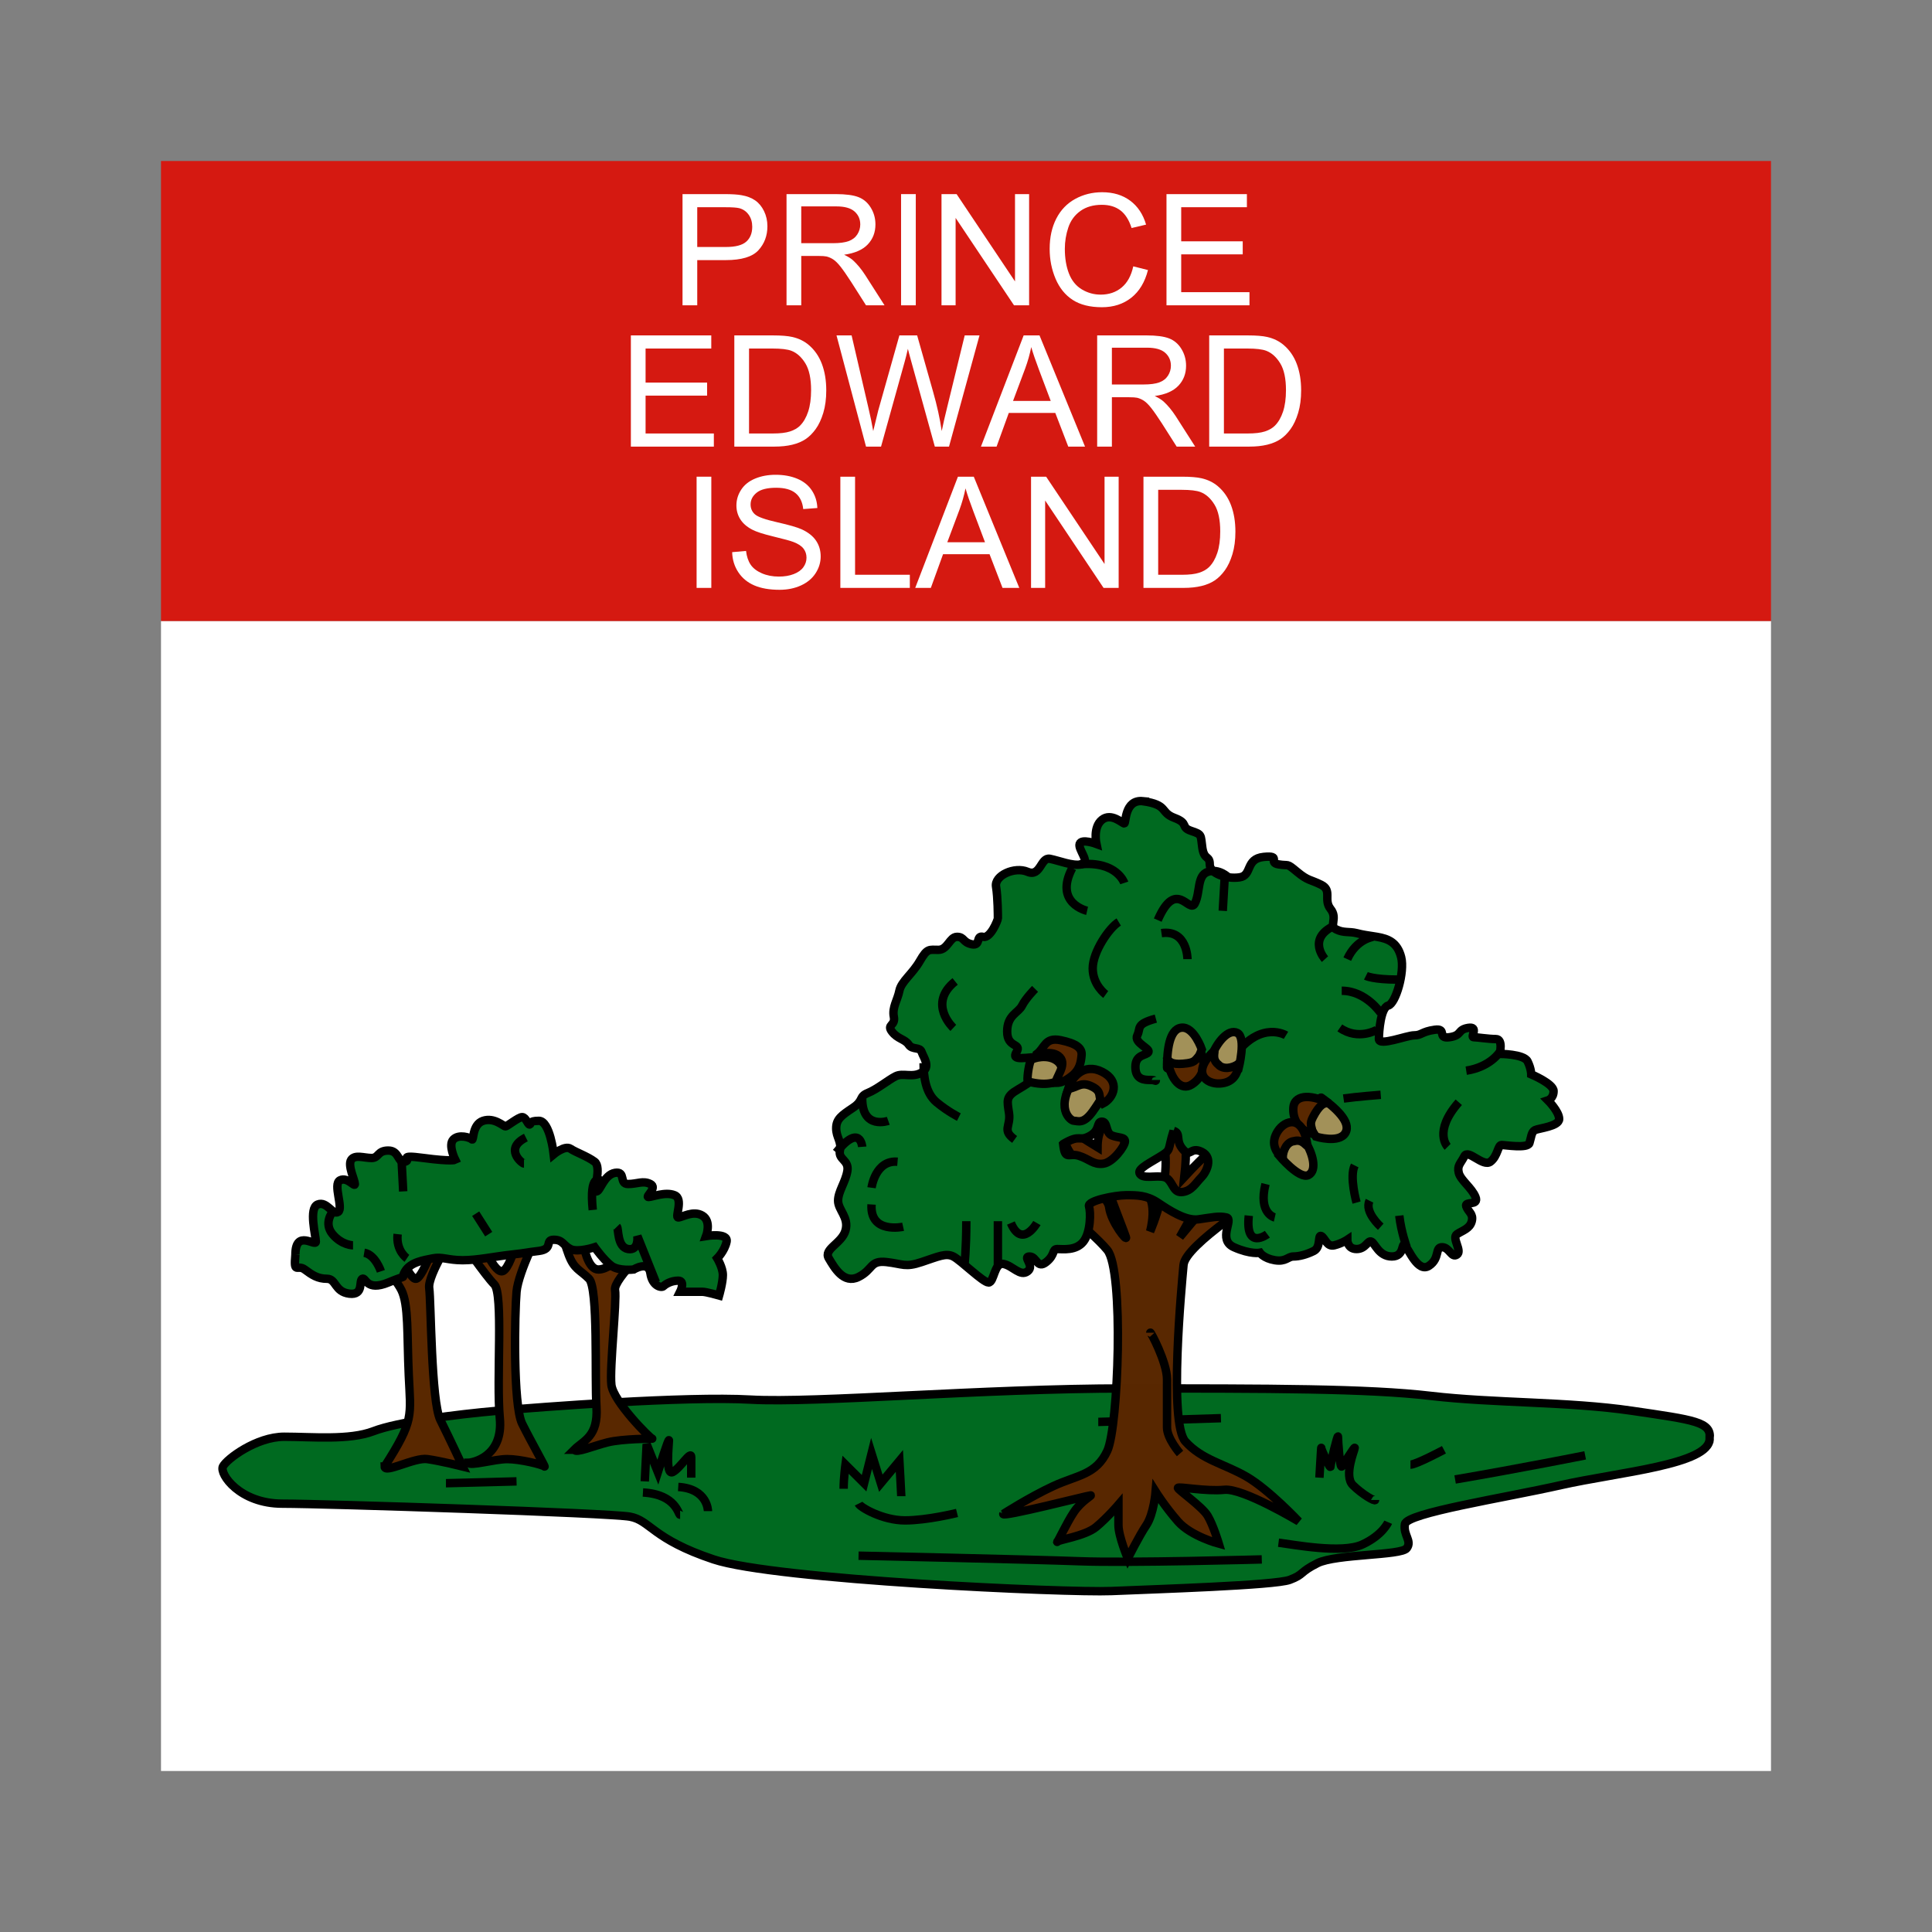 <svg:svg xmlns:dc="http://purl.org/dc/elements/1.1/" xmlns:ns1="http://sodipodi.sourceforge.net/DTD/sodipodi-0.dtd" xmlns:ns2="http://www.inkscape.org/namespaces/inkscape" xmlns:ns4="http://creativecommons.org/ns#" xmlns:rdf="http://www.w3.org/1999/02/22-rdf-syntax-ns#" xmlns:svg="http://www.w3.org/2000/svg" height="840" id="svg2" version="1.1" viewBox="-70 -70.0 840 840" width="840" ns1:docname="New document 1" ns2:version="0.48.4 r9939">
  <svg:rect x="-70" y="-70.0" width="840" height="840" fill="#808080" stroke="none"/>
  <ns1:namedview bordercolor="#666666" borderopacity="1.0" id="base" pagecolor="#ffffff" showgrid="false" ns2:current-layer="layer1" ns2:cx="706.10508" ns2:cy="988.54257" ns2:document-units="px" ns2:pageopacity="0.0" ns2:pageshadow="2" ns2:window-height="453" ns2:window-maximized="0" ns2:window-width="1358" ns2:window-x="66" ns2:window-y="450" ns2:zoom="0.24748737" />
  <svg:g id="layer1" transform="translate(0 -352.36)" ns2:groupmode="layer" ns2:label="Layer 1">
    <svg:rect height="500" id="rect3407" style="fill:#ffffff" width="700" x="0" y="552.36" />
    <svg:g id="g734" transform="matrix(2.745 0 0 2.745 -137.1 333.27)">
      <svg:path d="m295.24 209.32c0 4.12-14.42 5.3-23.55 7.36-9.12 2.06-24.43 4.41-24.72 6.18-0.3 1.76 1.17 2.65 0.29 3.82-0.88 1.18-11.18 0.89-14.13 2.36-2.94 1.47-2.06 1.77-4.41 2.65-2.36 0.88-21.2 1.47-28.26 1.77-7.07 0.29-53.28-1.77-62.99-5.01-9.72-3.24-10.01-6.18-13.25-6.77s-48.275-2.06-55.046-2.06c-6.77 0-10.008-4.71-9.419-5.89 0.589-1.17 5.298-4.71 9.714-4.71 4.415 0 10.302 0.59 14.129-0.88s12.952-2.65 19.722-3.24 29.73-2.35 40.03-1.76c10.31 0.58 36.8-1.77 59.46-1.77 22.67 0 38.27 0 48.28 1.18 10.01 1.17 21.78 0.88 31.79 2.35s12.66 1.77 12.36 4.42z" id="path658" style="fill-rule:evenodd;stroke:#000000;stroke-width:1pt;fill:#006a20" ns2:connector-curvature="0" />
      <svg:path d="m85.364 213.73c4.71-7.36 4.121-7.95 3.827-14.42-0.295-6.48 0-11.19-1.178-13.54-1.177-2.36-5.004-5.89-5.004-5.89s4.121-2.65 3.827-2.65 2.355 7.07 3.532 6.77c1.178-0.29 3.533-7.36 3.533-7.36h2.649s-4.416 6.77-4.121 8.84c0.294 2.06 0.294 17.95 1.766 20.89 1.472 2.95 3.532 7.36 3.532 7.36s-3.532-0.88-5.593-1.17c-2.06-0.3-6.77 2.35-6.77 1.17z" id="path671" style="fill-rule:evenodd;stroke:#000000;stroke-width:1pt;fill:#592800" ns2:connector-curvature="0" />
      <svg:path d="m198.4 206.67c0.88 0 19.43-0.59 19.43-0.59" id="path670" style="stroke:#000000;stroke-width:1pt;fill:none" ns2:connector-curvature="0" />
      <svg:path d="m183.98 220.21s4.12-2.65 7.94-4.42c3.83-1.76 6.77-1.76 8.54-5.59 1.76-3.83 2.65-28.55 0-31.79s-11.78-10.3-11.78-10.01c0 0.3 5.6-2.65 5.6-2.35 0 0.29 6.18 3.23 6.47 5.59 0.3 2.36 2.95 5.59 2.65 4.71-0.29-0.88-1.49-3.88-2.67-7.11-1.17-3.24-6.13-4.22-6.97-8.08 3.44-0.67 0.44-1.88 5.15 0.97 0.02-4.95 3.39-4.39 3.54-4.25 0.29 0.3 1.23 9.37 3.82 11.2 2.36 1.49 0.96 6.39 0.96 6.39s3.99-8.88 1.83-15.34c2.5-0.78 4.56-1.85 3.59 6.71 7.08-7.65 7.33-5.62 7.33-5.32 0 0.59-8.04 14.83-8.04 14.83l8.81-10.56s4.43 3.49 4.43 3.79c0 0.29-12.36 7.95-12.65 11.18-0.3 3.24-2.36 25.02 0.29 27.97 2.65 2.94 6.18 3.53 9.72 5.59 3.53 2.06 8.24 7.07 8.24 7.07s-8.83-5.3-11.78-5.01c-2.94 0.3-7.36-0.59-7.36-0.29 0 0.29 3.83 2.94 4.71 4.41 0.89 1.48 1.77 4.42 1.77 4.42s-4.42-1.18-6.48-3.53c-2.06-2.36-3.53-4.71-3.53-4.71s-0.29 3.53-1.47 5.3c-1.18 1.76-2.94 5.29-2.94 5.29s-1.48-3.53-1.48-5.29v-3.24s-1.76 2.06-3.53 3.53c-1.76 1.47-6.18 2.06-6.18 2.35 0 0.3 1.47-2.94 2.65-4.7 1.18-1.77 2.94-2.66 2.65-2.66s-14.13 3.54-13.83 2.95z" id="path656" style="fill-rule:evenodd;stroke:#000000;stroke-width:1pt;fill:#592800;fill-opacity:.996" transform="translate(-.624 1.041)" ns1:nodetypes="ccccccccccccscccccccccccccccccccccccccc" ns2:connector-curvature="0" />
      <svg:path d="m210.33 160.57c-1.04 3.23-0.21 2.91-2.29 4.16s-3.75 2.09-2.91 2.81c0.83 0.73 3.33-0.2 4.26 0.63 0.94 0.83 0.94 2.29 2.4 2.08 1.45-0.21 2.08-1.46 2.91-2.29s1.98-3.12 0.1-4.06c-1.87-0.94-1.76 1.04-3.01-0.42-1.25-1.45-0.21-2.49-1.46-2.91zm-17.49 2.08c2.82-1.66 2.4-0.31 4.17-1.25 1.77-0.93 1.04-2.29 1.97-2.29 0.94 0 0.53 1.77 1.57 2.19s2.08 0.21 2.08 0.94c0 0.72-1.87 3.33-3.44 3.53-1.56 0.21-2.18-0.72-3.85-1.25-1.66-0.52-2.18 0.84-2.5-1.87zm12.62-54.3c-2.94-0.29-2.65 3.53-2.94 3.53-0.3 0-2.06-1.76-3.53-0.58-1.47 1.17-0.89 3.82-0.89 3.82s-2.35-0.88-2.65 0c-0.29 0.89 1.77 2.95 0.3 3.24-1.47 0.3-3.53-0.59-5.01-0.88-1.47-0.3-1.47 2.94-3.53 2.06s-5.3 0.59-5 2.35c0.29 1.77 0.29 4.71 0.29 5.01 0 0.29-1.18 3.24-2.35 2.94-1.18-0.29-0.3 1.47-1.77 1.18-1.47-0.3-1.18-1.18-2.35-1.18-1.18 0-1.47 2.06-2.95 2.06-1.47 0-1.76-0.29-2.94 1.77s-2.94 3.23-3.24 4.71c-0.29 1.47-1.18 2.65-0.88 4.12 0.29 1.47-1.18 1.18-0.3 2.35 0.89 1.18 2.06 1.18 2.65 2.06 0.59 0.89 1.77 0.3 2.06 1.18 0.3 0.88 1.48 2.36 0 3.24-1.47 0.88-2.94 0-4.12 0.59-1.17 0.59-2.94 2.06-4.41 2.65s-0.59 1.17-2.36 2.35c-1.76 1.18-2.65 1.77-2.65 3.24s0.89 2.06 0.59 3.53c-0.29 1.47 1.47 1.47 1.18 3.24-0.3 1.77-1.47 3.24-1.47 4.71s1.76 2.65 1.17 4.71c-0.58 2.06-3.53 2.94-2.64 4.41 0.88 1.48 2.35 4.13 4.71 2.95 2.35-1.18 1.76-2.65 4.41-2.36 2.65 0.3 2.94 0.89 5.59 0 2.65-0.88 3.83-1.47 5.01-0.88s4.71 4.12 5.59 4.12 0.88-3.24 2.36-2.94c1.47 0.29 2.65 2.06 3.82 1.17 1.18-0.88-0.88-2.35 0.3-2.35 1.17 0 1.17 2.06 2.65 0.88 1.47-1.17 0.88-2.06 1.76-2.06s2.95 0.3 4.12-1.17c1.18-1.48 1.18-4.71 0.89-5.6-0.3-0.88 4.12-1.76 5.88-1.76 1.77 0 3.24 0 5.01 1.17 1.76 1.18 4.41 2.95 6.47 2.65 2.06-0.29 3.24-0.58 4.42-0.29s-1.47 3.53 1.18 4.71 4.12 0.88 4.12 0.88 0.59 0.88 2.35 1.18c1.77 0.29 2.06-0.59 2.95-0.59 0.88 0 2.06-0.29 3.23-0.88 1.18-0.59 0.59-2.65 1.18-2.36 0.59 0.3 0.88 1.77 2.06 1.47 1.18-0.29 2.06-0.88 2.06-0.88s0 1.47 1.47 1.47c1.48 0 1.77-1.47 2.36-1.17 0.59 0.29 1.18 2.35 3.24 2.35s1.47-2.35 2.06-1.77c0.59 0.59 2.06 4.42 3.82 3.24 1.77-1.18 0.89-2.94 2.06-2.94 1.18 0 1.48 1.76 2.36 1.18 0.88-0.59-0.88-2.65 0-3.24s2.06-0.88 2.35-2.06c0.3-1.18-0.58-1.47-0.88-2.36-0.29-0.88 2.06 0 1.47-1.47s-2.35-2.65-2.65-3.83c-0.29-1.17 0.3-1.47 0.89-2.64 0.59-1.18 2.94 1.76 4.12 0.88 1.17-0.88 1.17-2.65 1.76-2.65s4.13 0.59 4.42-0.29c0.29-0.89 0.29-1.77 0.88-2.07 0.59-0.29 3.83-0.59 3.83-1.76 0-1.18-1.77-2.95-1.77-2.95s0.89-0.29 0.89-1.47c0-1.17-3.54-2.65-3.54-2.65s0-0.88-0.58-2.06c-0.59-1.18-4.42-1.18-4.42-1.18s0.59-2.35-0.59-2.35-2.94-0.29-3.53-0.29 0.88-1.77-0.88-1.48c-1.77 0.3-0.89 1.18-2.95 1.48-2.06 0.29-0.29-1.48-2.35-1.18-2.06 0.29-2.06 0.88-3.24 0.88s-5.59 1.77-5.59 0.59 0.29-5 1.47-5.3c1.18-0.29 2.65-5.3 2.06-7.65-0.59-2.36-2.06-2.94-3.83-3.24-1.76-0.29-2.06-0.29-3.24-0.59-1.17-0.29-2.06 0-3.23-0.59-1.18-0.58 0.29-1.76-0.89-3.24-1.17-1.47 0.3-2.94-1.47-3.82-1.76-0.88-2.06-0.59-3.83-2.06-1.76-1.47-1.17-0.88-2.94-1.18-1.77-0.29 0.59-1.47-2.35-1.18-2.95 0.3-1.77 2.95-3.83 3.24-2.06 0.3-4.71-0.59-4.71-2.06s-0.88-0.59-1.18-2.65c-0.29-2.06 0-2.06-1.76-2.65-1.77-0.59-0.3-1.18-2.65-2.06-2.36-0.88-0.89-2.06-5.01-2.65z" id="path723" style="fill-rule:evenodd;stroke:#000000;stroke-width:1pt;fill:#006a20" ns2:connector-curvature="0" />
      <svg:path d="m206.64 192.54c0-0.3 2.65 4.71 2.65 7.36v7.65c0 1.77 2.06 4.12 2.06 4.12" id="path657" style="stroke:#000000;stroke-width:1pt;fill:none" ns2:connector-curvature="0" />
      <svg:path d="m160.43 227.86s27.37 0.59 35.02 0.88c7.66 0.3 28.85-0.29 28.85-0.29" id="path659" style="stroke:#000000;stroke-width:1pt;fill:none" ns2:connector-curvature="0" />
      <svg:path d="m226.95 225.8c2.36 0.3 10.01 1.77 13.25 0.3 3.24-1.48 4.12-3.54 4.12-3.54" id="path660" style="stroke:#000000;stroke-width:1pt;fill:none" ns2:connector-curvature="0" />
      <svg:path d="m98.61 213.14c0.589 0 5.59-0.88 5-7.06-0.58-6.18 0.59-19.72-0.88-21.19-1.47-1.48-5.003-6.77-5.297-6.77-0.295 0 2.947-0.89 2.947-0.89s2.06 5.59 3.53 5.59 3.24-7.94 3.24-7.94 2.94 0.59 2.94 0.88c0 0.3-3.53 7.06-3.83 10.3-0.29 3.24-0.58 17.96 0.89 20.9 1.47 2.95 3.82 7.07 3.53 6.77-0.3-0.29-3.83-1.17-5.89-1.17s-5.885 1.17-6.18 0.58z" id="path672" style="fill-rule:evenodd;stroke:#000000;stroke-width:1pt;fill:#592800" ns2:connector-curvature="0" />
      <svg:path d="m115.39 211.08c1.47-1.47 3.83-2.06 3.53-6.77-0.29-4.71 0.3-18.83-1.18-20.31-1.47-1.47-2.35-1.47-3.23-3.82-0.89-2.36-1.77-6.18-1.48-6.18 0.3 0 3.24-0.3 3.24-0.3s0.3 8.83 2.95 8.83c2.64 0 6.18-5 6.18-5s2.94-0.3 2.94 0c0 0.29-6.77 6.47-6.48 8.24 0.3 1.77-0.88 12.36-0.58 15.01 0.29 2.65 6.18 8.54 6.47 8.54 0.3 0-4.71 0-7.06 0.59-2.36 0.59-5.01 1.76-5.3 1.17z" id="path673" style="fill-rule:evenodd;stroke:#000000;stroke-width:1pt;fill:#592800" ns2:connector-curvature="0" />
      <svg:path d="m71.235 180.18c0-4.12 3.238-1.18 3.238-2.06 0-0.89-1.178-5.3 0.294-5.89s2.355 1.77 3.238 1.18-0.883-4.42 0.295-5.01c1.177-0.59 2.354 1.18 2.354 0.59s-1.177-2.94-0.588-3.83c0.588-0.88 2.06-0.29 3.238-0.29 1.177 0 0.883-1.18 2.649-1.18s1.472 2.06 2.649 1.77c1.178-0.3-1.472-1.18 2.944-0.59 4.415 0.59 5.004 0.29 5.004 0.29s-1.178-2.35-0.295-3.23c0.883-0.89 2.65-0.3 2.944 0 0.294 0.29 0-2.36 1.761-2.95 1.77-0.59 3.24 0.88 3.54 0.88 0.29 0 2.06-1.47 2.65-1.47s0.88 1.18 1.17 1.18c0.3 0-0.29-0.59 1.48-0.59 1.76 0 2.35 5.3 2.35 5.3s1.77-1.47 2.65-0.88 2.65 1.18 3.83 2.06c1.17 0.88-0.3 4.71 0.29 4.71s1.18-2.65 2.94-2.95c1.77-0.29 0.59 1.77 2.06 1.77 1.48 0 2.36-0.59 3.54 0s-0.89 2.06-0.3 2.06 2.65-0.88 4.12-0.29c1.48 0.58 0 3.53 0.59 3.53s2.36-1.18 3.83-0.29c1.47 0.88 0.59 3.23 0.59 3.23s3.53-0.59 3.24 0.89c-0.3 1.47-1.48 2.64-1.48 2.64s0.89 1.48 0.89 2.65c0 1.18-0.59 3.24-0.59 3.24s-2.06-0.59-2.65-0.59h-3.53s0.88-1.76-0.3-1.76c-1.17 0-2.06 0.59-2.35 0.88-0.3 0.3-1.77 0-2.06-2.06-0.3-2.06-2.65-0.59-2.65-0.59s-2.36 0.29-3.53-0.59c-1.18-0.88-2.65-2.94-2.65-2.94s-2.65 0.88-3.83 0.29-1.18-1.47-2.65-1.47 0 1.47-2.35 1.77c-2.36 0.29-1.77 0.29-4.42 0.59-2.65 0.29-5.3 0.88-7.653 0.88-2.355 0-3.238-0.59-4.709-0.3-1.472 0.3-3.533 0.59-4.416 2.06-0.883 1.48 0.883 0.3-2.649 1.77-3.533 1.47-3.533-0.88-4.121-0.59-0.589 0.3 0.294 2.65-2.061 2.36-2.355-0.3-2.06-2.36-3.532-2.36s-2.355-0.59-3.532-1.47c-1.178-0.88-1.767 0.88-1.472-2.35z" id="path674" style="fill-rule:evenodd;stroke:#000000;stroke-width:1pt;fill:#006a20" ns2:connector-curvature="0" />
      <svg:path d="m254.92 215.79c10.3-1.76 20.6-3.82 20.6-3.82" id="path661" style="stroke:#000000;stroke-width:1pt;fill:none" ns2:connector-curvature="0" />
      <svg:path d="m95.078 216.38c0.589 0 11.182-0.29 11.182-0.29" id="path662" style="stroke:#000000;stroke-width:1pt;fill:none" ns1:nodetypes="cc" ns2:connector-curvature="0" />
      <svg:path d="m126.28 217.85c5.3 0.3 5.59 3.54 5.89 3.54" id="path663" style="stroke:#000000;stroke-width:1pt;fill:none" ns2:connector-curvature="0" />
      <svg:path d="m131.87 216.97c4.71 0.29 4.71 3.83 4.71 3.83" id="path664" style="stroke:#000000;stroke-width:1pt;fill:none" ns2:connector-curvature="0" />
      <svg:path d="m126.57 216.09 0.3-5.89 1.77 4.42s1.76-5.6 1.76-5.01-0.59 5.59 0.59 5.01c1.18-0.59 2.94-3.54 2.94-2.36v3.24" id="path665" style="stroke:#000000;stroke-width:1pt;fill:none" ns2:connector-curvature="0" />
      <svg:path d="m158.07 217.26c0-1.76 0.29-3.82 0.29-3.82l2.95 2.94 1.18-4.71 1.47 4.71 2.94-3.53s0.3 5.3 0.3 5.59" id="path666" style="stroke:#000000;stroke-width:1pt;fill:none" ns1:nodetypes="ccccccc" ns2:connector-curvature="0" />
      <svg:path d="m160.43 219.62c0.29 0.59 3.82 2.65 7.35 2.65 3.54 0 8.25-1.18 8.25-1.18" id="path667" style="stroke:#000000;stroke-width:1pt;fill:none" ns2:connector-curvature="0" />
      <svg:path d="m233.43 215.5s0.29-5 0.29-4.71 1.47 3.53 1.47 2.94 1.18-5.29 1.18-4.71c0 0.59 0.29 5.01 0.59 4.71 0.29-0.29 2.06-3.23 2.06-2.94s-1.77 4.41-0.3 5.89c1.48 1.47 3.54 2.65 3.54 2.35" id="path668" style="stroke:#000000;stroke-width:1pt;fill:none" ns2:connector-curvature="0" />
      <svg:path d="m247.85 213.44c0.88 0 5.3-2.36 5.3-2.36" id="path669" style="stroke:#000000;stroke-width:1pt;fill:none" ns2:connector-curvature="0" />
      <svg:path d="m107.74 161.63c-3.54 1.77-0.59 4.12-0.3 4.12" id="path675" style="stroke:#000000;stroke-width:1pt;fill:none" ns2:connector-curvature="0" />
      <svg:path d="m77.122 173.41s-1.472 1.76 0 3.53c1.472 1.76 3.238 1.76 3.238 1.76" id="path676" style="stroke:#000000;stroke-width:1pt;fill:none" ns2:connector-curvature="0" />
      <svg:path d="m170.73 149.86c0 2.06 0.29 4.71 2.06 6.18s3.53 2.35 3.53 2.35" id="path678" style="stroke:#000000;stroke-width:1pt;fill:none" ns2:connector-curvature="0" />
      <svg:path d="m161.01 155.45c0 5 4.13 3.53 4.13 3.53" id="path679" style="stroke:#000000;stroke-width:1pt;fill:none" ns2:connector-curvature="0" />
      <svg:path d="m166.61 165.46c-3.53-0.3-4.12 4.12-4.12 4.12" id="path680" style="stroke:#000000;stroke-width:1pt;fill:none" ns2:connector-curvature="0" />
      <svg:path d="m162.49 172.23c-0.3 4.71 5 3.53 5 3.53" id="path681" style="stroke:#000000;stroke-width:1pt;fill:none" ns2:connector-curvature="0" />
      <svg:path d="m185.15 161.93c-2.06-1.48-0.59-2.07-0.88-4.13-0.3-2.06-0.59-2.64 1.47-3.82s4.71-3.24 4.71-3.24" id="path682" style="stroke:#000000;stroke-width:1pt;fill:none" ns2:connector-curvature="0" />
      <svg:path d="m190.74 148.68c-4.12 0.29-6.18 0.88-5.29-0.59 0.88-1.47-1.48-0.59-1.48-3.24s1.77-2.94 2.36-4.12c0.59-1.17 2.06-2.65 2.06-2.65" id="path683" style="stroke:#000000;stroke-width:1pt;fill:none" ns2:connector-curvature="0" />
      <svg:path d="m201.64 127.49c-1.48 0.88-4.12 4.71-4.12 7.35 0 2.65 2.06 4.13 2.06 4.13" id="path684" style="stroke:#000000;stroke-width:1pt;fill:none" ns2:connector-curvature="0" />
      <svg:path d="m207.52 142.79c-3.24 0.89-2.35 1.47-2.94 2.65s2.06 2.06 1.77 2.65c-0.3 0.59-2.07 0.29-2.07 2.36 0 2.06 1.48 2.06 2.36 2.06s0.88 0.29 0.88 0" id="path685" style="stroke:#000000;stroke-width:1pt;fill:none" ns2:connector-curvature="0" />
      <svg:path d="m220.18 148.38c4.12-5.29 7.95-2.94 7.95-2.94" id="path686" style="stroke:#000000;stroke-width:1pt;fill:none" ns2:connector-curvature="0" />
      <svg:path d="m237.25 155.45c2.06-0.29 5.89-0.59 5.89-0.59" id="path687" style="stroke:#000000;stroke-width:1pt;fill:none" ns2:connector-curvature="0" />
      <svg:path d="m239.02 166.05c-0.88 1.76 0.29 5.88 0.29 5.88" id="path688" style="stroke:#000000;stroke-width:1pt;fill:none" ns2:connector-curvature="0" />
      <svg:path d="m241.37 171.64c-0.88 1.77 1.77 4.12 1.77 4.12" id="path689" style="stroke:#000000;stroke-width:1pt;fill:none" ns2:connector-curvature="0" />
      <svg:path d="m224.89 168.99c-1.18 4.71 1.47 5.3 1.47 5.3" id="path690" style="stroke:#000000;stroke-width:1pt;fill:none" ns2:connector-curvature="0" />
      <svg:path d="m222.24 174c-0.59 5.59 2.94 2.94 2.94 2.94" id="path691" style="stroke:#000000;stroke-width:1pt;fill:none" ns2:connector-curvature="0" />
      <svg:path d="m177.5 174.88c0 4.41-0.3 7.06-0.3 7.06" id="path692" style="stroke:#000000;stroke-width:1pt;fill:none" ns2:connector-curvature="0" />
      <svg:path d="m182.5 174.88v7.36" id="path693" style="stroke:#000000;stroke-width:1pt;fill:none" ns2:connector-curvature="0" />
      <svg:path d="m184.56 175.17c1.77 4.12 4.12 0 4.12 0" id="path694" style="stroke:#000000;stroke-width:1pt;fill:none" ns2:connector-curvature="0" />
      <svg:path d="m175.73 136.9c-4.41 3.54-0.29 7.36-0.29 7.36" id="path695" style="stroke:#000000;stroke-width:1pt;fill:none" ns2:connector-curvature="0" />
      <svg:path d="m195.45 118.36c5.89-0.59 7.07 2.94 7.07 2.94" id="path696" style="stroke:#000000;stroke-width:1pt;fill:none" ns2:connector-curvature="0" />
      <svg:path d="m194.28 118.95c-2.95 5.59 2.35 6.77 2.35 6.77" id="path697" style="stroke:#000000;stroke-width:1pt;fill:none" ns2:connector-curvature="0" />
      <svg:path d="m207.82 127.19c2.94-6.77 5-0.88 5.88-2.65 0.89-1.76 0.3-4.41 2.06-5 1.77-0.59 3.24 0.88 3.24 0.88" id="path698" style="stroke:#000000;stroke-width:1pt;fill:none" ns2:connector-curvature="0" />
      <svg:path d="m218.41 120.72c-0.29 5-0.29 5-0.29 5" id="path699" style="stroke:#000000;stroke-width:1pt;fill:none" ns2:connector-curvature="0" />
      <svg:path d="m235.78 128.08c-4.41 2.06-1.47 5.29-1.47 5.29" id="path700" style="stroke:#000000;stroke-width:1pt;fill:none" ns2:connector-curvature="0" />
      <svg:path d="m237.84 133.37c1.47-3.23 4.12-3.53 4.12-3.53" id="path701" style="stroke:#000000;stroke-width:1pt;fill:none" ns2:connector-curvature="0" />
      <svg:path d="m245.79 136.61c-3.83 0-5-0.59-5-0.59" id="path702" style="stroke:#000000;stroke-width:1pt;fill:none" ns2:connector-curvature="0" />
      <svg:path d="m236.96 138.38c3.83 0 6.18 3.53 6.18 3.53" id="path703" style="stroke:#000000;stroke-width:1pt;fill:none" ns2:connector-curvature="0" />
      <svg:path d="m236.66 144.26c2.95 2.06 5.89 0.3 5.89 0.3" id="path704" style="stroke:#000000;stroke-width:1pt;fill:none" ns2:connector-curvature="0" />
      <svg:path d="m255.5 156.04c-4.12 4.71-1.76 7.06-1.76 7.06" id="path705" style="stroke:#000000;stroke-width:1pt;fill:none" ns2:connector-curvature="0" />
      <svg:path d="m256.68 151.04c3.83-0.59 5.3-2.95 5.3-2.95" id="path706" style="stroke:#000000;stroke-width:1pt;fill:none" ns2:connector-curvature="0" />
      <svg:path d="m246.08 174c0.3 2.64 1.18 5 1.18 5" id="path707" style="stroke:#000000;stroke-width:1pt;fill:none" ns2:connector-curvature="0" />
      <svg:path d="m156.89 163.99c3.83-4.71 4.12-0.89 4.12-0.89" id="path708" style="stroke:#000000;stroke-width:1pt;fill:none" ns2:connector-curvature="0" />
      <svg:path d="m208.41 129.25c4.12-0.59 4.12 4.12 4.12 4.12" id="path709" style="stroke:#000000;stroke-width:1pt;fill:none" ns2:connector-curvature="0" />
      <svg:path d="m187.72 152.94c3.36 0.95 4.91-0.14 4.91-0.14s1.28-1.89-0.19-3.06c-1.47-1.18-3.84-0.49-4.14-0.2-0.29 0.3-0.66 2.48-0.58 3.4z" id="path710" style="fill-rule:evenodd;stroke:#000000;stroke-width:1pt;fill:#a39259;fill-opacity:.996" transform="translate(-.52 -.208)" ns1:nodetypes="ccccc" ns2:connector-curvature="0" />
      <svg:path d="m194.87 151.92c-3.54 5-0.89 7.06-0.3 7.06s1.47 0.59 2.95-1.47c1.47-2.06 2.64-4.12 1.76-4.12s-4.12-0.88-4.41-1.47z" id="path711" style="fill-rule:evenodd;stroke:#000000;stroke-width:1pt;fill:#a29159" ns2:connector-curvature="0" />
      <svg:path d="m193.63 153.93c0.53-1.77 2.43-4.19 5.37-2.72 2.95 1.47 1.89 4.17 0.12 5.05-0.93-0.99 0.08-1.82-1.69-2.7s-2.23 0.12-3.8 0.37z" id="path712" style="fill-rule:evenodd;stroke:#000000;stroke-width:1pt;fill:#592800" transform="translate(0,-3.0518e-5)" ns1:nodetypes="ccccc" ns2:connector-curvature="0" />
      <svg:path d="m216.47 148.5c0.73-1.88 2.5-4.16 3.95-3.44 1.46 0.73 0.21 5.62 0.21 5.62s-3.02 0.42-3.33 0.32c-0.31-0.11-0.62-1.04-0.83-2.5z" id="path716" style="fill-rule:evenodd;stroke:#000000;stroke-width:1pt;fill:#a29159" ns1:nodetypes="ccccc" ns2:connector-curvature="0" />
      <svg:path d="m209.29 150.58c0-2.6 0.31-6.14 2.29-6.35s3.22 3.44 3.22 3.44-1.24 3.22-1.45 3.22-4.06 0.11-4.06-0.31z" id="path715" style="fill-rule:evenodd;stroke:#000000;stroke-width:1pt;fill:#a29159" ns2:connector-curvature="0" />
      <svg:path d="m188.99 148.91c1.25-0.93 1.25-2.7 3.75-2.18s3.44 1.24 3.33 2.39c-0.1 1.14-0.31 2.19-1.35 3.12-1.21 0.97-1.88 1.25-2.71 1.25-0.1-0.83 1.77-2.81 0.63-4.05-1.15-1.25-3.44-0.32-3.65-0.53z" id="path717" style="fill-rule:evenodd;stroke:#000000;stroke-width:1pt;fill:#592800;fill-opacity:.996" transform="translate(-.312 -.52)" ns1:nodetypes="ccssccc" ns2:connector-curvature="0" />
      <svg:path d="m209.29 148.97c0.59 3.83 2.35 5.2 3.83 4.31 1.47-0.88 2.5-2.63 1.62-4.98-0.98 0.97-0.88 1.37-2.21 1.56-2.06 0.29-2.95 0-3.24-0.89z" id="path713" style="fill-rule:evenodd;stroke:#000000;stroke-width:1pt;fill:#592800" ns1:nodetypes="ccccc" ns2:connector-curvature="0" />
      <svg:path d="m216.89 148.08c-3.75 3.54-1.25 5.31 0.83 5.2 2.08-0.1 2.91-1.45 3.02-3.12-1.04 0.73-2.5 0.94-3.23 0.11-1.04-0.83-0.52-1.88-0.62-2.19z" id="path714" style="fill-rule:evenodd;stroke:#000000;stroke-width:1pt;fill:#592800" transform="translate(-.104 -.208)" ns1:nodetypes="ccccc" ns2:connector-curvature="0" />
      <svg:path d="m216.47 148.5c0.73-1.88 2.5-4.16 3.95-3.44 1.46 0.73 0.21 5.62 0.21 5.62s-3.02 0.42-3.33 0.32c-0.31-0.11-0.62-1.04-0.83-2.5z" id="path724" style="fill-rule:evenodd;stroke:#000000;stroke-width:1pt;fill:#a29159" transform="matrix(-.585 .811 -.811 -.585 478.29 73.668)" ns1:nodetypes="ccccc" ns2:connector-curvature="0" />
      <svg:path d="m209.29 150.58c0-2.6 0.31-6.14 2.29-6.35s3.22 3.44 3.22 3.44-1.24 3.22-1.45 3.22-4.06 0.11-4.06-0.31z" id="path725" style="fill-rule:evenodd;stroke:#000000;stroke-width:1pt;fill:#a29159" transform="matrix(-.585 .811 -.811 -.585 478.29 73.668)" ns2:connector-curvature="0" />
      <svg:path d="m209.29 148.97c0.59 3.83 2.35 5.2 3.83 4.31 1.47-0.88 2.5-2.63 1.62-4.98-0.98 0.97-0.88 1.37-2.21 1.56-2.06 0.29-2.95 0-3.24-0.89z" id="path726" style="fill-rule:evenodd;stroke:#000000;stroke-width:1pt;fill:#592800" transform="matrix(-.585 .811 -.811 -.585 478.29 73.668)" ns1:nodetypes="ccccc" ns2:connector-curvature="0" />
      <svg:path d="m216.89 148.08c-3.75 3.54-1.25 5.31 0.83 5.2 2.08-0.1 2.91-1.45 3.02-3.12-1.04 0.73-2.5 0.94-3.23 0.11-1.04-0.83-0.52-1.88-0.62-2.19z" id="path727" style="fill-rule:evenodd;stroke:#000000;stroke-width:1pt;fill:#592800" transform="matrix(-.585 .811 -.811 -.585 478.52 73.706)" ns1:nodetypes="ccccc" ns2:connector-curvature="0" />
      <svg:path d="m122.16 175.75c0.29 0.3 0 3.24 1.77 3.54 1.76 0.29 1.47-2.06 1.47-2.06l2.94 7.35" id="path728" style="stroke:#000000;stroke-width:1pt;fill:none" ns2:connector-curvature="0" />
      <svg:path d="m99.788 173.69 2.062 3.24" id="path729" style="stroke:#000000;stroke-width:1pt;fill:none" ns2:connector-curvature="0" />
      <svg:path d="m87.425 176.93c-0.294 2.65 1.472 3.83 1.472 3.83" id="path730" style="stroke:#000000;stroke-width:1pt;fill:none" ns2:connector-curvature="0" />
      <svg:path d="m82.127 179.88c1.766 0.29 2.649 2.94 2.649 2.94" id="path731" style="stroke:#000000;stroke-width:1pt;fill:none" ns2:connector-curvature="0" />
      <svg:path d="m118.33 173.1c-0.59-5.88 1.18-4.7 1.18-4.7" id="path732" style="stroke:#000000;stroke-width:1pt;fill:none" ns1:nodetypes="cc" ns2:connector-curvature="0" />
      <svg:path d="m88.014 164.57 0.294 5.59" id="path733" style="stroke:#000000;stroke-width:1pt;fill:none" ns1:nodetypes="cc" ns2:connector-curvature="0" />
    </svg:g>
    <svg:rect height="200" id="rect3409" style="fill:#d51911" width="700" x="0" y="352.36" />
    <svg:g id="g3559" transform="translate(0 -8.272)">
      <svg:g id="text3547" style="fill:#ffffff">
        <svg:path d="m226.75 423.38v-48.351h18.239c3.21 0 5.662 0.154 7.355 0.462 2.375 0.396 4.364 1.149 5.97 2.259 1.605 1.11 2.897 2.666 3.875 4.667 0.978 2.001 1.468 4.2 1.468 6.596-0 4.112-1.308 7.591-3.925 10.439-2.617 2.847-7.344 4.271-14.182 4.271h-12.401v19.657zm6.398-25.363h12.5c4.134 0 7.069-0.77 8.806-2.309 1.737-1.539 2.606-3.705 2.606-6.497-0-2.023-0.511-3.754-1.534-5.195-1.022-1.44-2.369-2.391-4.04-2.853-1.077-0.286-3.067-0.429-5.97-0.429h-12.368z" id="path3568" style="" />
        <svg:path d="m271.97 423.38v-48.351h21.438c4.31 0 7.586 0.434 9.829 1.303 2.243 0.869 4.035 2.402 5.376 4.601 1.341 2.199 2.012 4.628 2.012 7.289-0 3.43-1.11 6.322-3.331 8.674-2.221 2.353-5.651 3.848-10.29 4.486 1.693 0.814 2.979 1.616 3.859 2.408 1.869 1.715 3.639 3.859 5.31 6.431l8.41 13.16h-8.047l-6.398-10.059c-1.869-2.902-3.408-5.123-4.617-6.662-1.209-1.539-2.292-2.616-3.249-3.232-0.956-0.616-1.929-1.044-2.919-1.286-0.726-0.154-1.913-0.231-3.562-0.231h-7.421v21.471zm6.398-27.012h13.753c2.924 0 5.211-0.302 6.86-0.907 1.649-0.605 2.902-1.572 3.76-2.902 0.857-1.33 1.286-2.776 1.286-4.337-0-2.287-0.83-4.167-2.49-5.64-1.66-1.473-4.282-2.21-7.866-2.21h-15.303z" id="path3570" style="" />
        <svg:path d="m321.77 423.38v-48.351h6.398v48.351z" id="path3572" style="" />
        <svg:path d="m339.35 423.38v-48.351h6.563l25.396 37.962v-37.962h6.135v48.351h-6.563l-25.396-37.995v37.995z" id="path3574" style="" />
        <svg:path d="m422.72 406.43 6.398 1.616c-1.341 5.255-3.754 9.262-7.239 12.022-3.485 2.76-7.745 4.139-12.78 4.139-5.211 0-9.449-1.061-12.714-3.183-3.265-2.122-5.75-5.195-7.454-9.218s-2.556-8.344-2.556-12.962c-0-5.035 0.962-9.427 2.886-13.176 1.924-3.749 4.661-6.596 8.212-8.542s7.459-2.919 11.725-2.919c4.837 0 8.905 1.231 12.203 3.694 3.298 2.463 5.596 5.926 6.893 10.389l-6.3 1.484c-1.121-3.518-2.748-6.08-4.881-7.685-2.133-1.605-4.815-2.408-8.047-2.408-3.716 0-6.822 0.891-9.317 2.671s-4.249 4.172-5.261 7.173c-1.011 3.001-1.517 6.096-1.517 9.284-0 4.112 0.599 7.701 1.798 10.768 1.198 3.067 3.062 5.359 5.59 6.877 2.529 1.517 5.266 2.276 8.212 2.276 3.584 0 6.618-1.033 9.103-3.1 2.485-2.067 4.167-5.134 5.046-9.202z" id="path3576" style="" />
        <svg:path d="m437.17 423.38v-48.351h34.96v5.706h-28.562v14.809h26.748v5.673h-26.748v16.458h29.683v5.706z" id="path3578" style="" />
      </svg:g>
      <svg:g id="text3551" style="fill:#ffffff">
        <svg:path d="m204.29 484.81v-48.351h34.96v5.706h-28.562v14.809h26.748v5.673h-26.748v16.458h29.683v5.706z" id="path3581" style="" />
        <svg:path d="m249.27 484.81v-48.351h16.656c3.76 0 6.629 0.231 8.608 0.693 2.77 0.638 5.134 1.792 7.091 3.463 2.55 2.155 4.458 4.909 5.722 8.262 1.264 3.353 1.896 7.184 1.896 11.494-0 3.672-0.429 6.926-1.286 9.762-0.858 2.836-1.957 5.184-3.298 7.042s-2.809 3.32-4.403 4.387c-1.594 1.066-3.518 1.874-5.772 2.424-2.254 0.55-4.843 0.825-7.767 0.825zm6.398-5.706h10.323c3.188 0 5.689-0.297 7.503-0.89 1.814-0.594 3.26-1.429 4.337-2.507 1.517-1.517 2.699-3.557 3.546-6.118 0.846-2.562 1.27-5.667 1.27-9.317-0-5.057-0.83-8.944-2.49-11.659-1.66-2.715-3.678-4.535-6.052-5.458-1.715-0.66-4.474-0.989-8.278-0.989h-10.158z" id="path3583" style="" />
        <svg:path d="m306.53 484.81-12.83-48.351h6.563l7.355 31.695c0.792 3.32 1.473 6.618 2.045 9.895 1.231-5.167 1.957-8.146 2.177-8.938l9.202-32.652h7.718l6.926 24.472c1.737 6.069 2.99 11.774 3.76 17.117 0.616-3.056 1.418-6.563 2.408-10.521l7.586-31.069h6.431l-13.259 48.351h-6.168l-10.191-36.84c-0.858-3.078-1.363-4.969-1.517-5.673-0.506 2.221-0.978 4.112-1.418 5.673l-10.257 36.84z" id="path3585" style="" />
        <svg:path d="m356.5 484.81 18.569-48.351h6.893l19.789 48.351h-7.289l-5.64-14.644h-20.218l-5.31 14.644zm13.951-19.855h16.392l-5.046-13.391c-1.539-4.068-2.683-7.41-3.43-10.026-0.616 3.1-1.484 6.179-2.606 9.235z" id="path3587" style="" />
        <svg:path d="m407.03 484.81v-48.351h21.438c4.31 0 7.586 0.434 9.829 1.303 2.243 0.869 4.035 2.402 5.376 4.601 1.341 2.199 2.012 4.628 2.012 7.289-0 3.43-1.11 6.322-3.331 8.674-2.221 2.353-5.651 3.848-10.29 4.486 1.693 0.814 2.979 1.616 3.859 2.408 1.869 1.715 3.639 3.859 5.31 6.431l8.41 13.16h-8.047l-6.398-10.059c-1.869-2.902-3.408-5.123-4.617-6.662-1.209-1.539-2.292-2.616-3.249-3.232-0.956-0.616-1.929-1.044-2.919-1.286-0.726-0.154-1.913-0.231-3.562-0.231h-7.421v21.471zm6.398-27.012h13.753c2.924 0 5.211-0.302 6.86-0.907 1.649-0.605 2.902-1.572 3.76-2.902 0.857-1.33 1.286-2.776 1.286-4.337-0-2.287-0.83-4.167-2.49-5.64-1.66-1.473-4.282-2.21-7.866-2.21h-15.303z" id="path3589" style="" />
        <svg:path d="m455.74 484.81v-48.351h16.656c3.76 0 6.629 0.231 8.608 0.693 2.77 0.638 5.134 1.792 7.091 3.463 2.55 2.155 4.458 4.909 5.722 8.262 1.264 3.353 1.896 7.184 1.896 11.494-0 3.672-0.429 6.926-1.286 9.762-0.858 2.836-1.957 5.184-3.298 7.042-1.341 1.858-2.809 3.32-4.403 4.387-1.594 1.066-3.518 1.874-5.772 2.424-2.254 0.55-4.843 0.825-7.767 0.825zm6.398-5.706h10.323c3.188 0 5.689-0.297 7.503-0.89 1.814-0.594 3.26-1.429 4.337-2.507 1.517-1.517 2.699-3.557 3.546-6.118 0.846-2.562 1.27-5.667 1.27-9.317-0-5.057-0.83-8.944-2.49-11.659-1.66-2.715-3.678-4.535-6.052-5.458-1.715-0.66-4.474-0.989-8.278-0.989h-10.158z" id="path3591" style="" />
      </svg:g>
      <svg:g id="text3555" style="fill:#ffffff">
        <svg:path d="m232.87 546.24v-48.351h6.398v48.351z" id="path3594" style="" />
        <svg:path d="m248.33 530.7 6.036-0.528c0.286 2.419 0.951 4.403 1.995 5.953 1.044 1.55 2.666 2.803 4.865 3.76 2.199 0.956 4.672 1.435 7.421 1.435 2.441 0 4.595-0.363 6.464-1.088 1.869-0.726 3.26-1.72 4.172-2.985 0.912-1.264 1.369-2.644 1.369-4.139-0-1.517-0.44-2.842-1.319-3.974-0.88-1.132-2.331-2.083-4.354-2.853-1.297-0.506-4.167-1.292-8.608-2.358s-7.553-2.072-9.334-3.018c-2.309-1.209-4.029-2.71-5.162-4.502s-1.699-3.798-1.698-6.019c-0-2.441 0.693-4.722 2.078-6.844 1.385-2.122 3.408-3.732 6.069-4.832 2.66-1.099 5.618-1.649 8.872-1.649 3.584 0 6.745 0.577 9.482 1.732 2.737 1.154 4.843 2.853 6.316 5.096 1.473 2.243 2.265 4.782 2.375 7.619l-6.135 0.462c-0.33-3.056-1.446-5.365-3.348-6.926-1.902-1.561-4.711-2.342-8.427-2.342-3.87 0-6.69 0.709-8.46 2.127s-2.655 3.128-2.655 5.129c-0 1.737 0.627 3.166 1.88 4.288 1.231 1.121 4.447 2.27 9.647 3.447 5.2 1.176 8.768 2.204 10.702 3.084 2.814 1.297 4.892 2.941 6.234 4.931 1.341 1.99 2.012 4.282 2.012 6.877-0 2.573-0.737 4.997-2.21 7.272s-3.59 4.046-6.349 5.31c-2.76 1.264-5.865 1.896-9.317 1.896-4.376 0-8.042-0.638-10.999-1.913-2.957-1.275-5.277-3.194-6.959-5.755-1.682-2.562-2.567-5.458-2.655-8.691z" id="path3596" style="" />
        <svg:path d="m295.37 546.24v-48.351h6.398v42.645h23.813v5.706z" id="path3598" style="" />
        <svg:path d="m327.92 546.24 18.569-48.351h6.893l19.789 48.351h-7.289l-5.64-14.644h-20.218l-5.31 14.644zm13.951-19.855h16.392l-5.046-13.39c-1.539-4.068-2.683-7.41-3.43-10.026-0.616 3.1-1.484 6.179-2.606 9.235z" id="path3600" style="" />
        <svg:path d="m378.28 546.24v-48.351h6.563l25.396 37.962v-37.962h6.135v48.351h-6.563l-25.396-37.995v37.995z" id="path3602" style="" />
        <svg:path d="m427.16 546.24v-48.351h16.656c3.76 0 6.629 0.231 8.608 0.693 2.77 0.638 5.134 1.792 7.091 3.463 2.55 2.155 4.458 4.909 5.722 8.262 1.264 3.353 1.896 7.184 1.896 11.494-0 3.672-0.429 6.926-1.286 9.762-0.858 2.836-1.957 5.184-3.298 7.042-1.341 1.858-2.809 3.32-4.403 4.386-1.594 1.066-3.518 1.875-5.772 2.424-2.254 0.55-4.843 0.825-7.767 0.825zm6.398-5.706h10.323c3.188 0 5.689-0.297 7.503-0.89 1.814-0.594 3.26-1.429 4.337-2.507 1.517-1.517 2.699-3.557 3.546-6.118 0.846-2.562 1.27-5.667 1.27-9.317-0-5.057-0.83-8.944-2.49-11.659-1.66-2.715-3.678-4.535-6.052-5.458-1.715-0.66-4.474-0.989-8.278-0.989h-10.158z" id="path3604" style="" />
      </svg:g>
    </svg:g>
  </svg:g>
</svg:svg>
